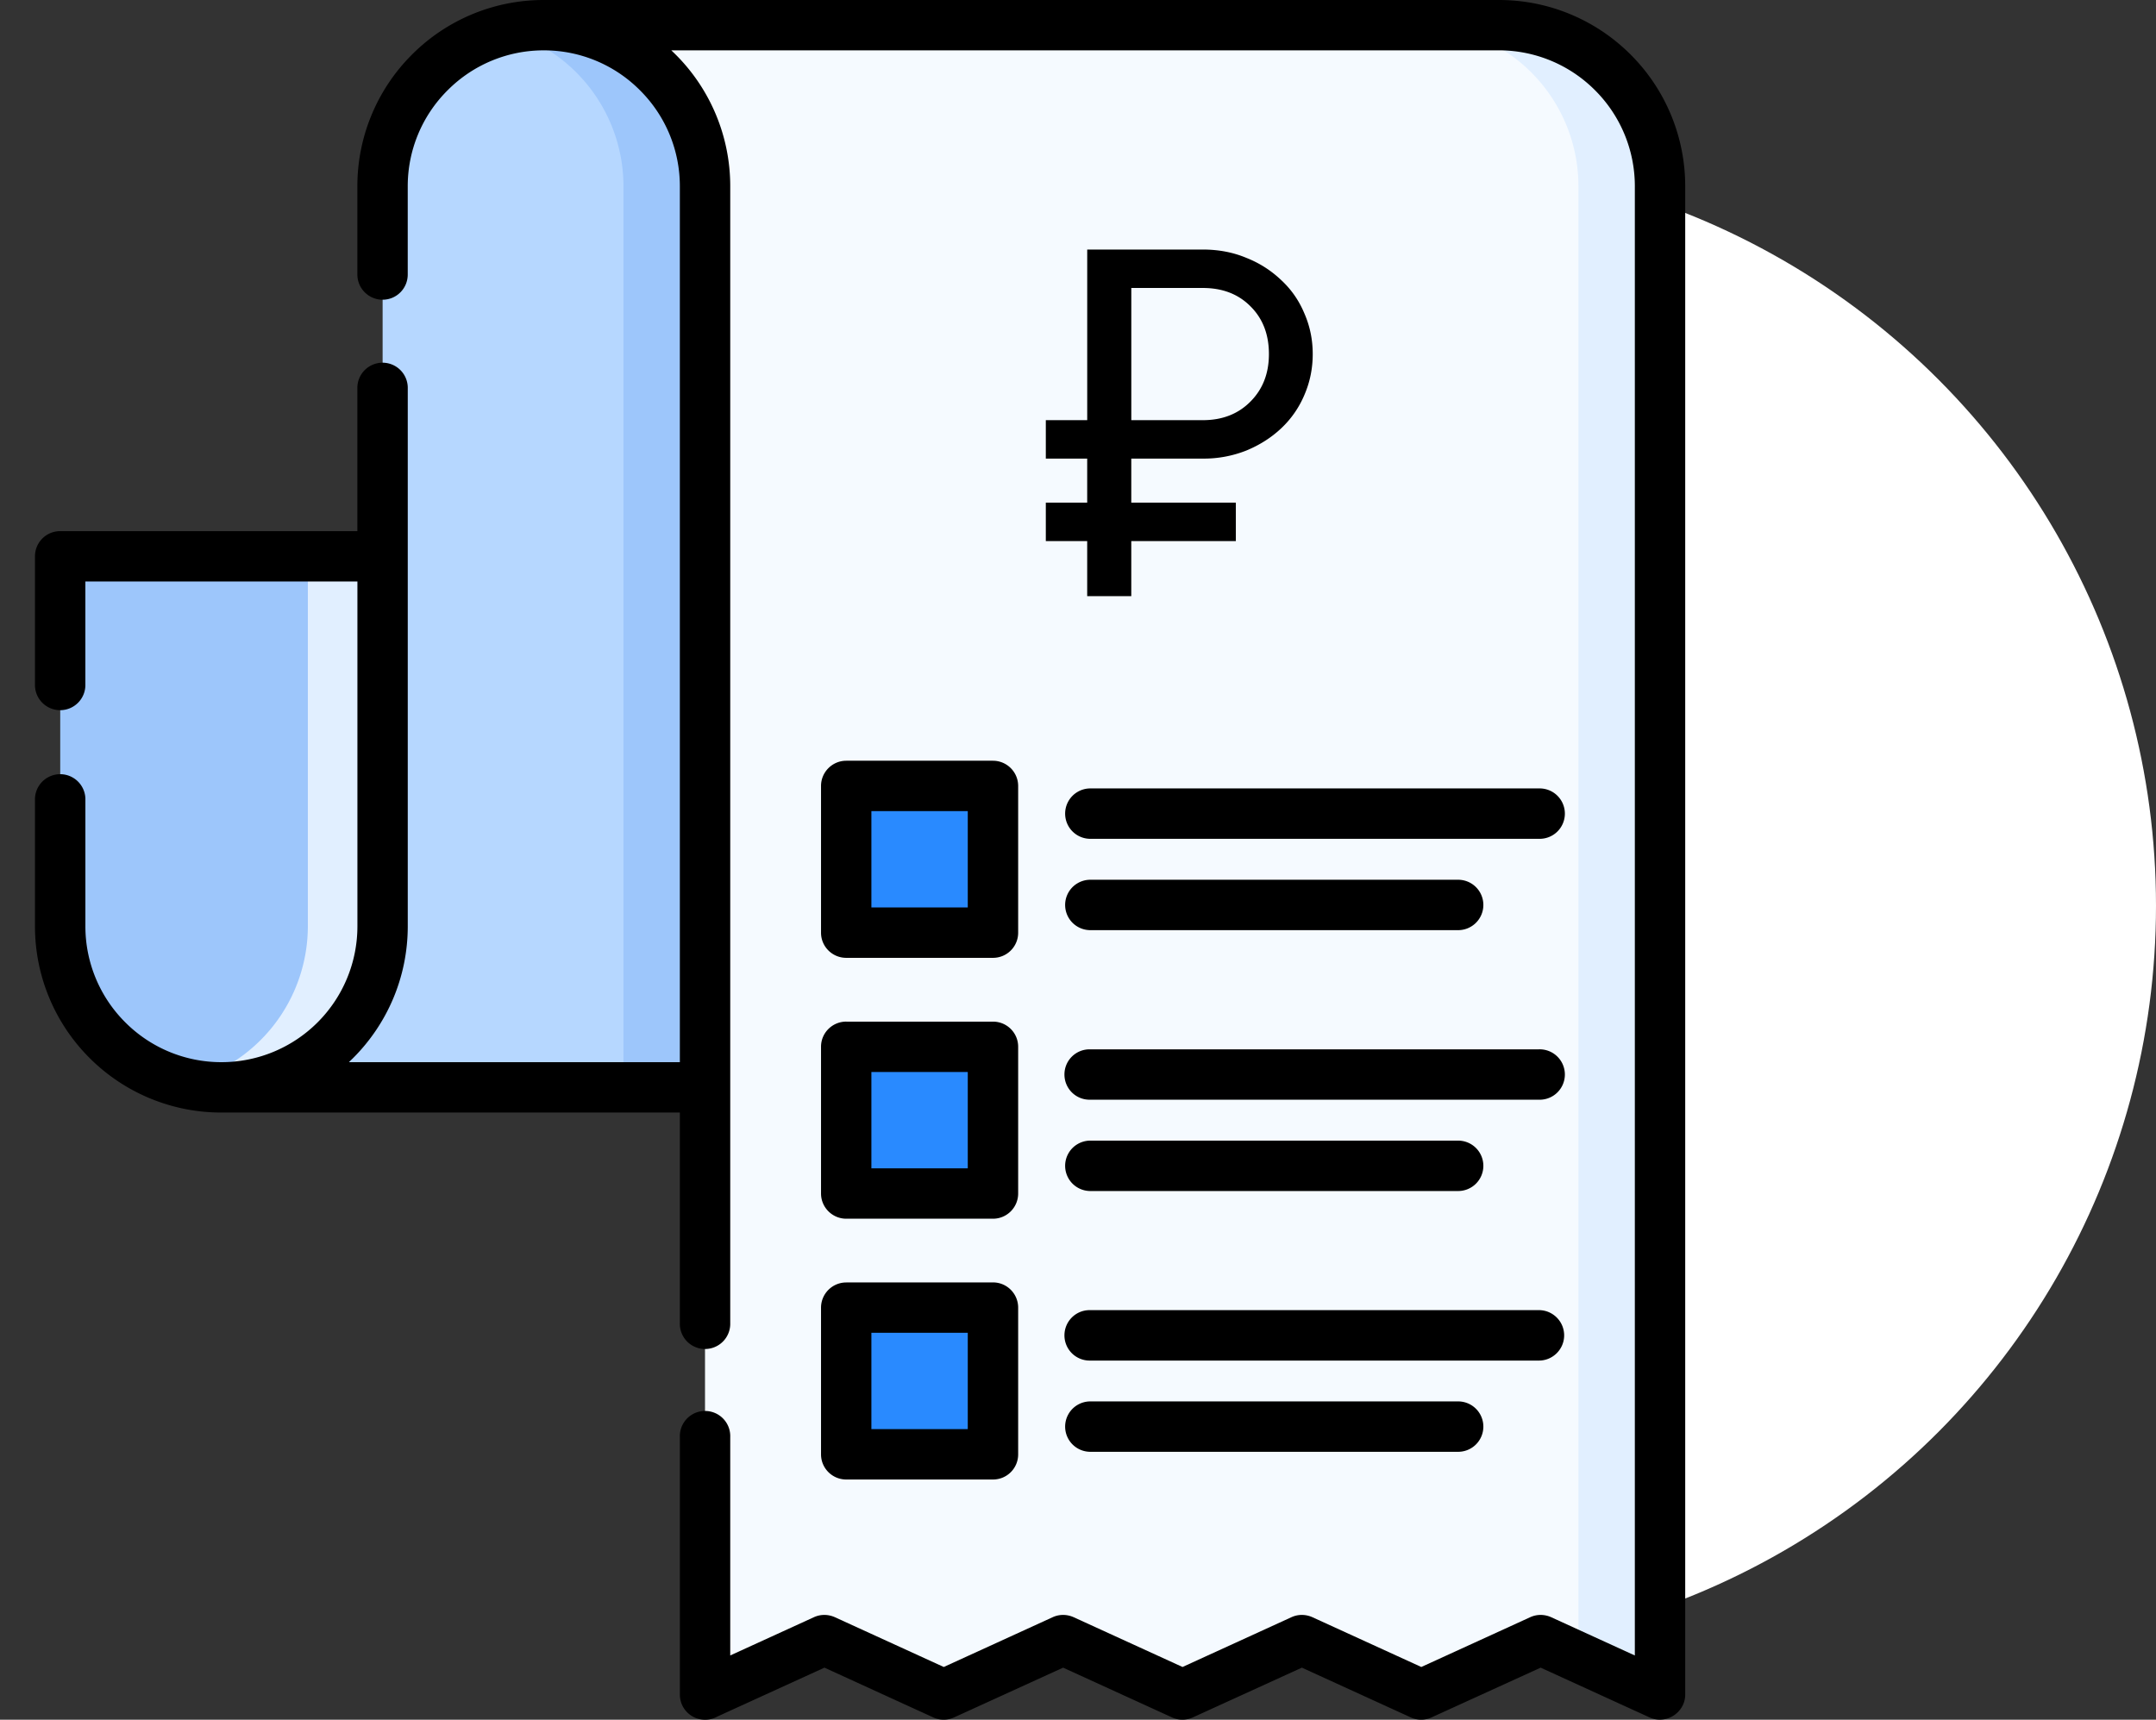 <svg width="94" height="75" fill="none" xmlns="http://www.w3.org/2000/svg"><rect width="100%" height="100%" fill="#333333" stroke="none"/><circle cx="61.5" cy="39.5" r="32.5" fill="#fff"/><g clip-path="url(#clip0)"><path fill-rule="evenodd" clip-rule="evenodd" d="M3.764 24.262c-.78 0-1.138.345-1.138 1.138v14.994a7.027 7.027 0 007.026 7.03l11.365-.236V24.262H3.764z" fill="#9DC6FB"/><path fill-rule="evenodd" clip-rule="evenodd" d="M8.012 47.23c.44.103.892.17 1.362.186h.573l11.07-.228V24.262h-7.595v16.124a7.032 7.032 0 01-5.41 6.843z" fill="#E1EFFF"/><path fill-rule="evenodd" clip-rule="evenodd" d="M32.872 47.424H9.652a7.03 7.03 0 007.03-7.03V8.126a7.026 7.026 0 017.03-7.026l7.03.096 2.13 46.228z" fill="#B6D7FF"/><path fill-rule="evenodd" clip-rule="evenodd" d="M32.871 47.424h-5.688V8.126a7.032 7.032 0 00-5.253-6.801 7.196 7.196 0 011.782-.225l7.03.096 2.13 46.228z" fill="#9DC6FB"/><path fill-rule="evenodd" clip-rule="evenodd" d="M72.378 72.766V8.126a7.026 7.026 0 00-7.03-7.026H23.712a7.026 7.026 0 017.026 7.026v64.64c0 .776.382.963 1.034.664l3.135-1.432a2.43 2.43 0 012.072 0l3.135 1.432c.714.328 1.403.303 2.068 0l3.135-1.432a2.428 2.428 0 012.072 0l3.135 1.432a2.404 2.404 0 002.068 0l3.135-1.432c.73-.337 1.395-.308 2.072 0l3.13 1.432c.744.34 1.425.295 2.073 0l3.135-1.432a2.42 2.42 0 012.068 0l3.135 1.432c.76.345 1.038.133 1.038-.664z" fill="#F5FAFF"/><path fill-rule="evenodd" clip-rule="evenodd" d="M72.377 72.766V8.126a7.026 7.026 0 00-7.03-7.026h-3.554a7.023 7.023 0 017.026 7.026V72.28l2.52 1.15c.76.345 1.038.133 1.038-.664z" fill="#E1EFFF"/><path fill-rule="evenodd" clip-rule="evenodd" d="M38.033 57.029h4.123c.627 0 1.138.51 1.138 1.137v4.124a1.14 1.14 0 01-1.137 1.137h-4.124a1.14 1.14 0 01-1.138-1.137v-4.124a1.14 1.14 0 011.138-1.137zm0-22.751h4.123c.627 0 1.138.51 1.138 1.138v4.123a1.14 1.14 0 01-1.137 1.137h-4.124a1.142 1.142 0 01-1.138-1.137v-4.123a1.14 1.14 0 011.138-1.138zm0 11.373h4.123c.627 0 1.138.515 1.138 1.138v4.123a1.14 1.14 0 01-1.137 1.138h-4.124a1.14 1.14 0 01-1.138-1.138V46.79c0-.623.511-1.138 1.138-1.138z" fill="#298AFF"/><path d="M29.642 62.68a1.099 1.099 0 112.196 0v9.517l3.65-1.669c.299-.137.631-.125.91 0l4.75 2.172 4.75-2.172c.299-.137.631-.125.91 0l4.75 2.172 4.75-2.172c.299-.137.631-.125.91 0l4.75 2.172 4.75-2.172c.299-.137.631-.125.91 0l3.65 1.67V8.125a5.91 5.91 0 00-1.737-4.19 5.913 5.913 0 00-4.194-1.74h-36.08a8.109 8.109 0 012.571 5.93V57.7a1.099 1.099 0 11-2.197 0v-9.18H9.652a8.114 8.114 0 01-5.747-2.38 8.107 8.107 0 01-2.38-5.747v-5.576a1.1 1.1 0 012.198 0v5.576a5.91 5.91 0 001.74 4.194 5.91 5.91 0 004.19 1.736 5.927 5.927 0 005.93-5.93V25.36H3.722v4.48a1.099 1.099 0 11-2.197 0v-5.577c0-.61.494-1.1 1.1-1.1h12.956V16.95a1.099 1.099 0 112.197 0v23.444c0 2.242-.91 4.277-2.38 5.747-.062.062-.125.12-.187.183h14.43V8.126a5.897 5.897 0 00-1.74-4.19 5.896 5.896 0 00-4.19-1.74 5.9 5.9 0 00-4.194 1.74 5.896 5.896 0 00-1.74 4.19v3.845c0 .61-.49 1.1-1.096 1.1a1.1 1.1 0 01-1.1-1.1V8.126a8.1 8.1 0 012.383-5.747A8.098 8.098 0 0123.712 0h41.636c2.242 0 4.276.91 5.746 2.38a8.113 8.113 0 012.38 5.746v65.778c0 .78-.827 1.324-1.553.996l-4.75-2.171-4.75 2.167a1.085 1.085 0 01-.91.004l-4.75-2.171-4.747 2.167c-.282.129-.61.141-.913.004l-4.75-2.171-4.747 2.167c-.278.129-.61.141-.913.004l-4.746-2.171-4.663 2.13a1.094 1.094 0 01-.544.141c-.607 0-1.096-.49-1.096-1.096V62.68zm7.254-6.752h6.398c.607 0 1.097.494 1.097 1.1v6.4c0 .606-.49 1.096-1.097 1.096h-6.398c-.607 0-1.1-.49-1.1-1.097V57.03a1.1 1.1 0 011.1-1.1zm5.298 2.197h-4.202v4.202h4.202v-4.202zm-5.298-13.57h6.398c.607 0 1.097.49 1.097 1.096v6.399c0 .606-.49 1.1-1.097 1.1h-6.398c-.607 0-1.1-.494-1.1-1.1v-6.4c0-.606.493-1.096 1.1-1.096zm5.298 2.197h-4.202v4.202h4.202V46.75zm-5.298-13.575h6.398a1.1 1.1 0 011.097 1.1v6.4c0 .606-.49 1.096-1.097 1.096h-6.398c-.607 0-1.1-.49-1.1-1.096v-6.4c0-.605.493-1.1 1.1-1.1zm5.298 2.197h-4.202v4.202h4.202v-4.202zm5.311 27.941a1.099 1.099 0 010-2.197h16.036a1.099 1.099 0 110 2.197H47.505zm0-3.978a1.099 1.099 0 01-1.096-1.1c0-.606.49-1.1 1.096-1.1h19.59c.607 0 1.101.494 1.101 1.1 0 .606-.494 1.1-1.1 1.1H47.505zm0-7.395a1.099 1.099 0 010-2.197h16.036a1.099 1.099 0 110 2.197H47.505zm0-3.982c-.606 0-1.096-.49-1.096-1.1 0-.607.49-1.097 1.096-1.097h19.59a1.099 1.099 0 110 2.197h-19.59zm0-7.395a1.099 1.099 0 010-2.197h16.036a1.099 1.099 0 110 2.197H47.505zm0-3.983a1.099 1.099 0 010-2.197h19.59a1.099 1.099 0 110 2.197h-19.59z" fill="#000"/><path d="M45.598 18.324h1.804v-7.441h5.04c.687 0 1.32.12 1.898.363a4.666 4.666 0 011.523.973c.438.406.774.89 1.008 1.453.242.555.363 1.144.363 1.77 0 .624-.12 1.218-.363 1.78a4.267 4.267 0 01-1.008 1.454c-.43.406-.937.73-1.523.972a5.006 5.006 0 01-1.9.352h-3.117v1.922h4.559v1.676h-4.559V26h-1.922v-2.402h-1.804v-1.676h1.804V20h-1.804v-1.676zm6.843 0c.852 0 1.543-.27 2.075-.808.539-.54.808-1.23.808-2.075 0-.851-.265-1.543-.797-2.074-.53-.539-1.226-.808-2.086-.808h-3.117v5.765h3.117z" fill="#000"/></g><defs><clipPath id="clip0"><path fill="#fff" d="M0 0h75v75H0z"/></clipPath></defs></svg>